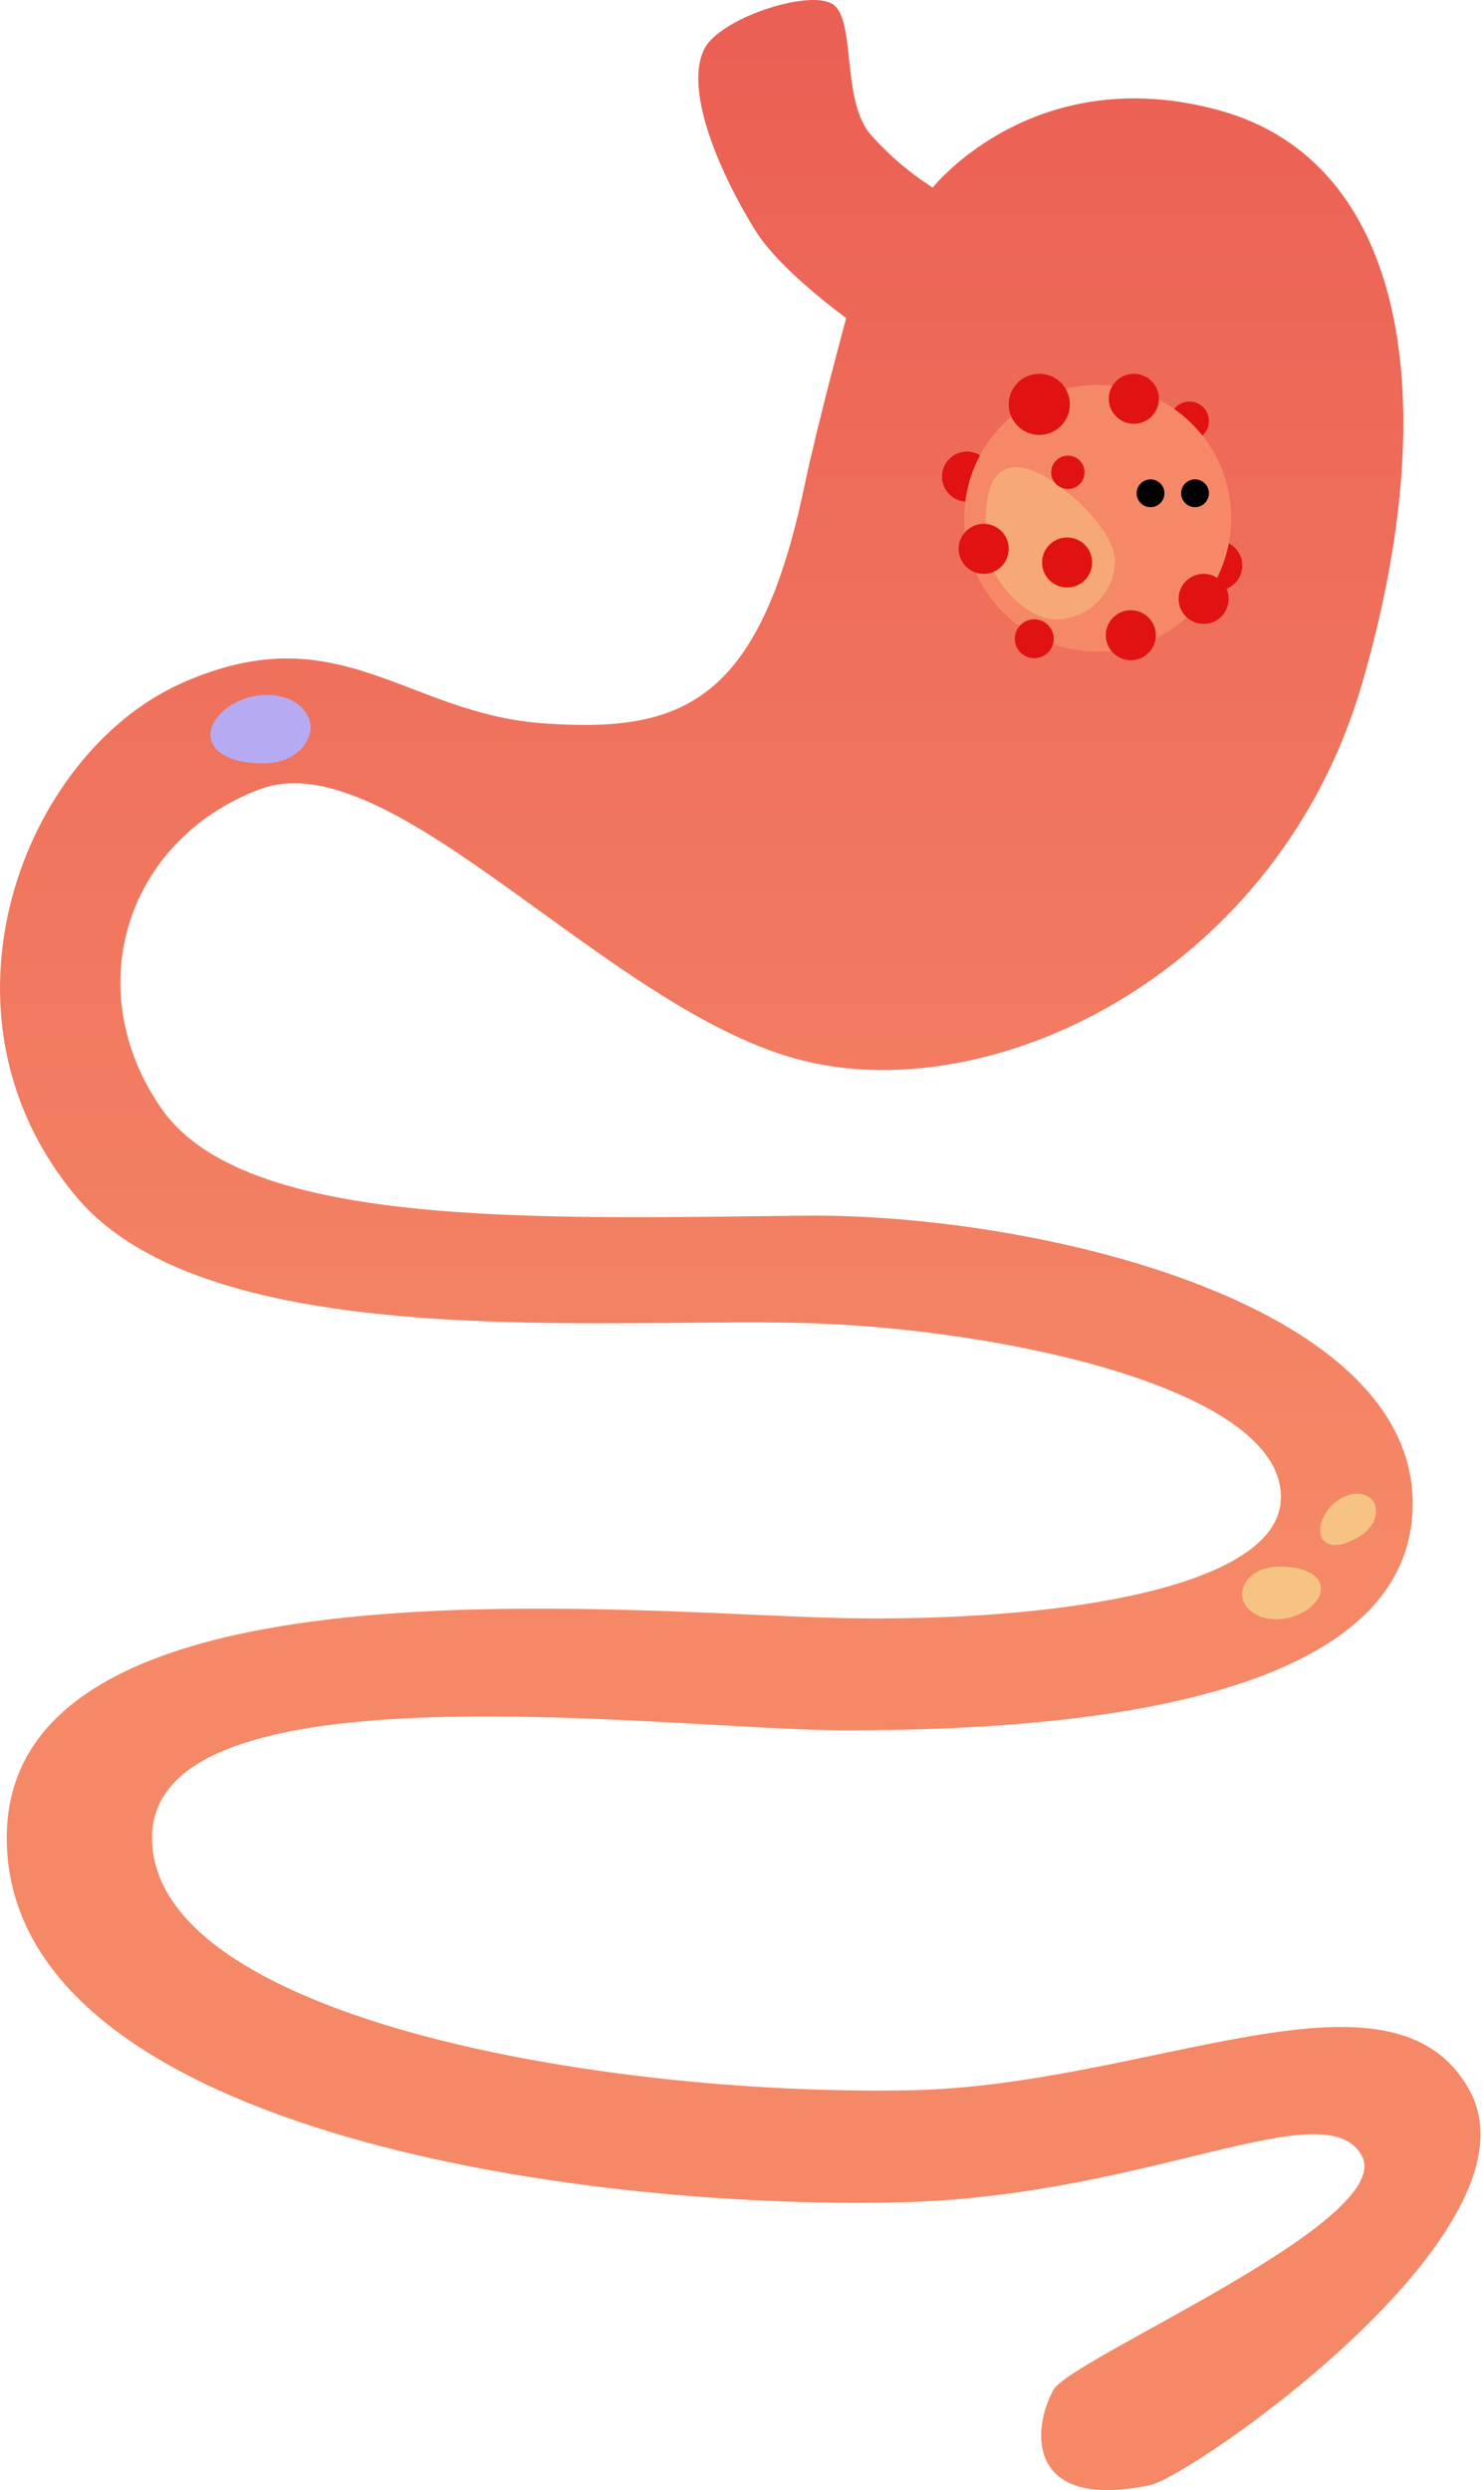 <svg width="282" height="473" viewBox="0 0 282 473" fill="none" xmlns="http://www.w3.org/2000/svg">
<path d="M279.251 397.053C264.568 370.383 218.622 396.258 172.599 397.053C112.906 398.088 28.898 382.877 28.898 349.066C28.898 315.254 127.767 328.673 160.283 328.673C192.798 328.673 269.002 326.352 268.445 285.133C267.927 247.137 196.357 230.454 152.841 230.911C101.704 231.468 46.542 233.389 30.699 210.598C14.856 187.807 24.095 159.46 49.31 149.942C74.526 140.425 115.885 192.526 152.841 201.522C189.796 210.519 243.081 184.082 258.839 129.826C274.597 75.571 267.081 30.759 231.822 20.992C196.564 11.224 177.235 35.631 177.235 35.631C172.967 32.917 169.091 29.63 165.715 25.864C159.626 19.418 162.869 3.325 158.054 0.679C153.239 -1.967 136.604 3.583 133.799 9.372C129.839 17.489 137.301 33.821 143.608 43.887C148.264 51.367 160.8 60.418 160.8 60.418C160.8 60.418 155.388 80.312 152.841 92.407C144.205 133.666 129.409 139.24 103.336 137.406C76.927 135.548 64.32 116.388 34.391 129.826C4.462 143.264 -14.695 192.513 14.489 227.312C39.704 257.38 114.001 250.269 152.841 251.303C190.01 252.278 244.808 263.848 243.375 285.133C242.241 301.784 200.157 308.131 160.283 307.354C120.408 306.577 1.281 293.887 1.281 349.066C1.281 404.244 108.688 419.871 171.326 418.319C218.185 417.185 251.634 397.053 258.716 409.367C265.798 421.681 203.421 447.98 200.157 453.968C195.7 462.224 195.692 476.932 218.614 472.018C226.533 470.327 293.935 423.723 279.251 397.053Z" fill="url(#paint0_linear)"/>
<path d="M58.98 138.764C58.551 141.618 55.787 145 49.865 145C43.943 145 40 142.902 40 139.504C40 136.106 44.801 132 50.723 132C56.645 132 59.408 135.911 58.98 138.764Z" fill="#B6ABF2"/>
<path d="M236.034 302.369C236.373 300.173 238.554 297.572 243.23 297.572C247.905 297.572 251.018 299.186 251.018 301.799C251.018 304.413 247.228 307.572 242.553 307.572C237.877 307.572 235.695 304.564 236.034 302.369Z" fill="#F6C383"/>
<path d="M261.182 285.545C261.884 287.177 261.508 289.866 258.336 291.846C255.164 293.825 252.367 294.048 251.257 292.275C250.148 290.502 251.379 286.754 254.551 284.775C257.723 282.795 260.48 283.912 261.182 285.545Z" fill="#F6C383"/>
<ellipse rx="4.756" ry="4.75" transform="matrix(-1 0 0 1 231.313 107.417)" fill="#E01212"/>
<ellipse rx="3.699" ry="3.694" transform="matrix(-1 0 0 1 226.029 79.972)" fill="#E01212"/>
<ellipse rx="4.756" ry="4.75" transform="matrix(-1 0 0 1 183.756 90.528)" fill="#E01212"/>
<ellipse rx="25.364" ry="25.333" transform="matrix(-1 0 0 1 208.592 98.444)" fill="#F58967"/>
<ellipse rx="5.813" ry="5.806" transform="matrix(-1 0 0 1 197.495 76.806)" fill="#E01212"/>
<path d="M187.29 102.936C187.29 109.137 194.409 117.636 200.617 117.636C206.825 117.636 211.858 112.61 211.858 106.409C211.858 100.208 199.419 88.742 193.211 88.742C187.003 88.742 187.29 96.735 187.29 102.936Z" fill="#F6A976"/>
<ellipse rx="4.756" ry="4.75" transform="matrix(-1 0 0 1 214.885 120.659)" fill="#E01212"/>
<ellipse rx="4.756" ry="4.75" transform="matrix(-1 0 0 1 228.719 113.751)" fill="#E01212"/>
<ellipse rx="3.699" ry="3.694" transform="matrix(-1 0 0 1 196.534 121.331)" fill="#E01212"/>
<ellipse rx="2.642" ry="2.639" transform="matrix(-1 0 0 1 227.086 93.695)" fill="black"/>
<ellipse rx="2.642" ry="2.639" transform="matrix(-1 0 0 1 218.631 93.695)" fill="black"/>
<ellipse rx="4.756" ry="4.75" transform="matrix(-1 0 0 1 202.779 106.841)" fill="#E01212"/>
<ellipse rx="4.756" ry="4.75" transform="matrix(-1 0 0 1 186.926 104.25)" fill="#E01212"/>
<ellipse rx="4.756" ry="4.75" transform="matrix(-1 0 0 1 215.46 75.75)" fill="#E01212"/>
<ellipse rx="3.17" ry="3.167" transform="matrix(-1 0 0 1 202.923 89.713)" fill="#E01212"/>
<defs>
<linearGradient id="paint0_linear" x1="140.668" y1="7.764" x2="140.668" y2="301" gradientUnits="userSpaceOnUse">
<stop stop-color="#EB6054"/>
<stop offset="1" stop-color="#F58967"/>
</linearGradient>
</defs>
</svg>
